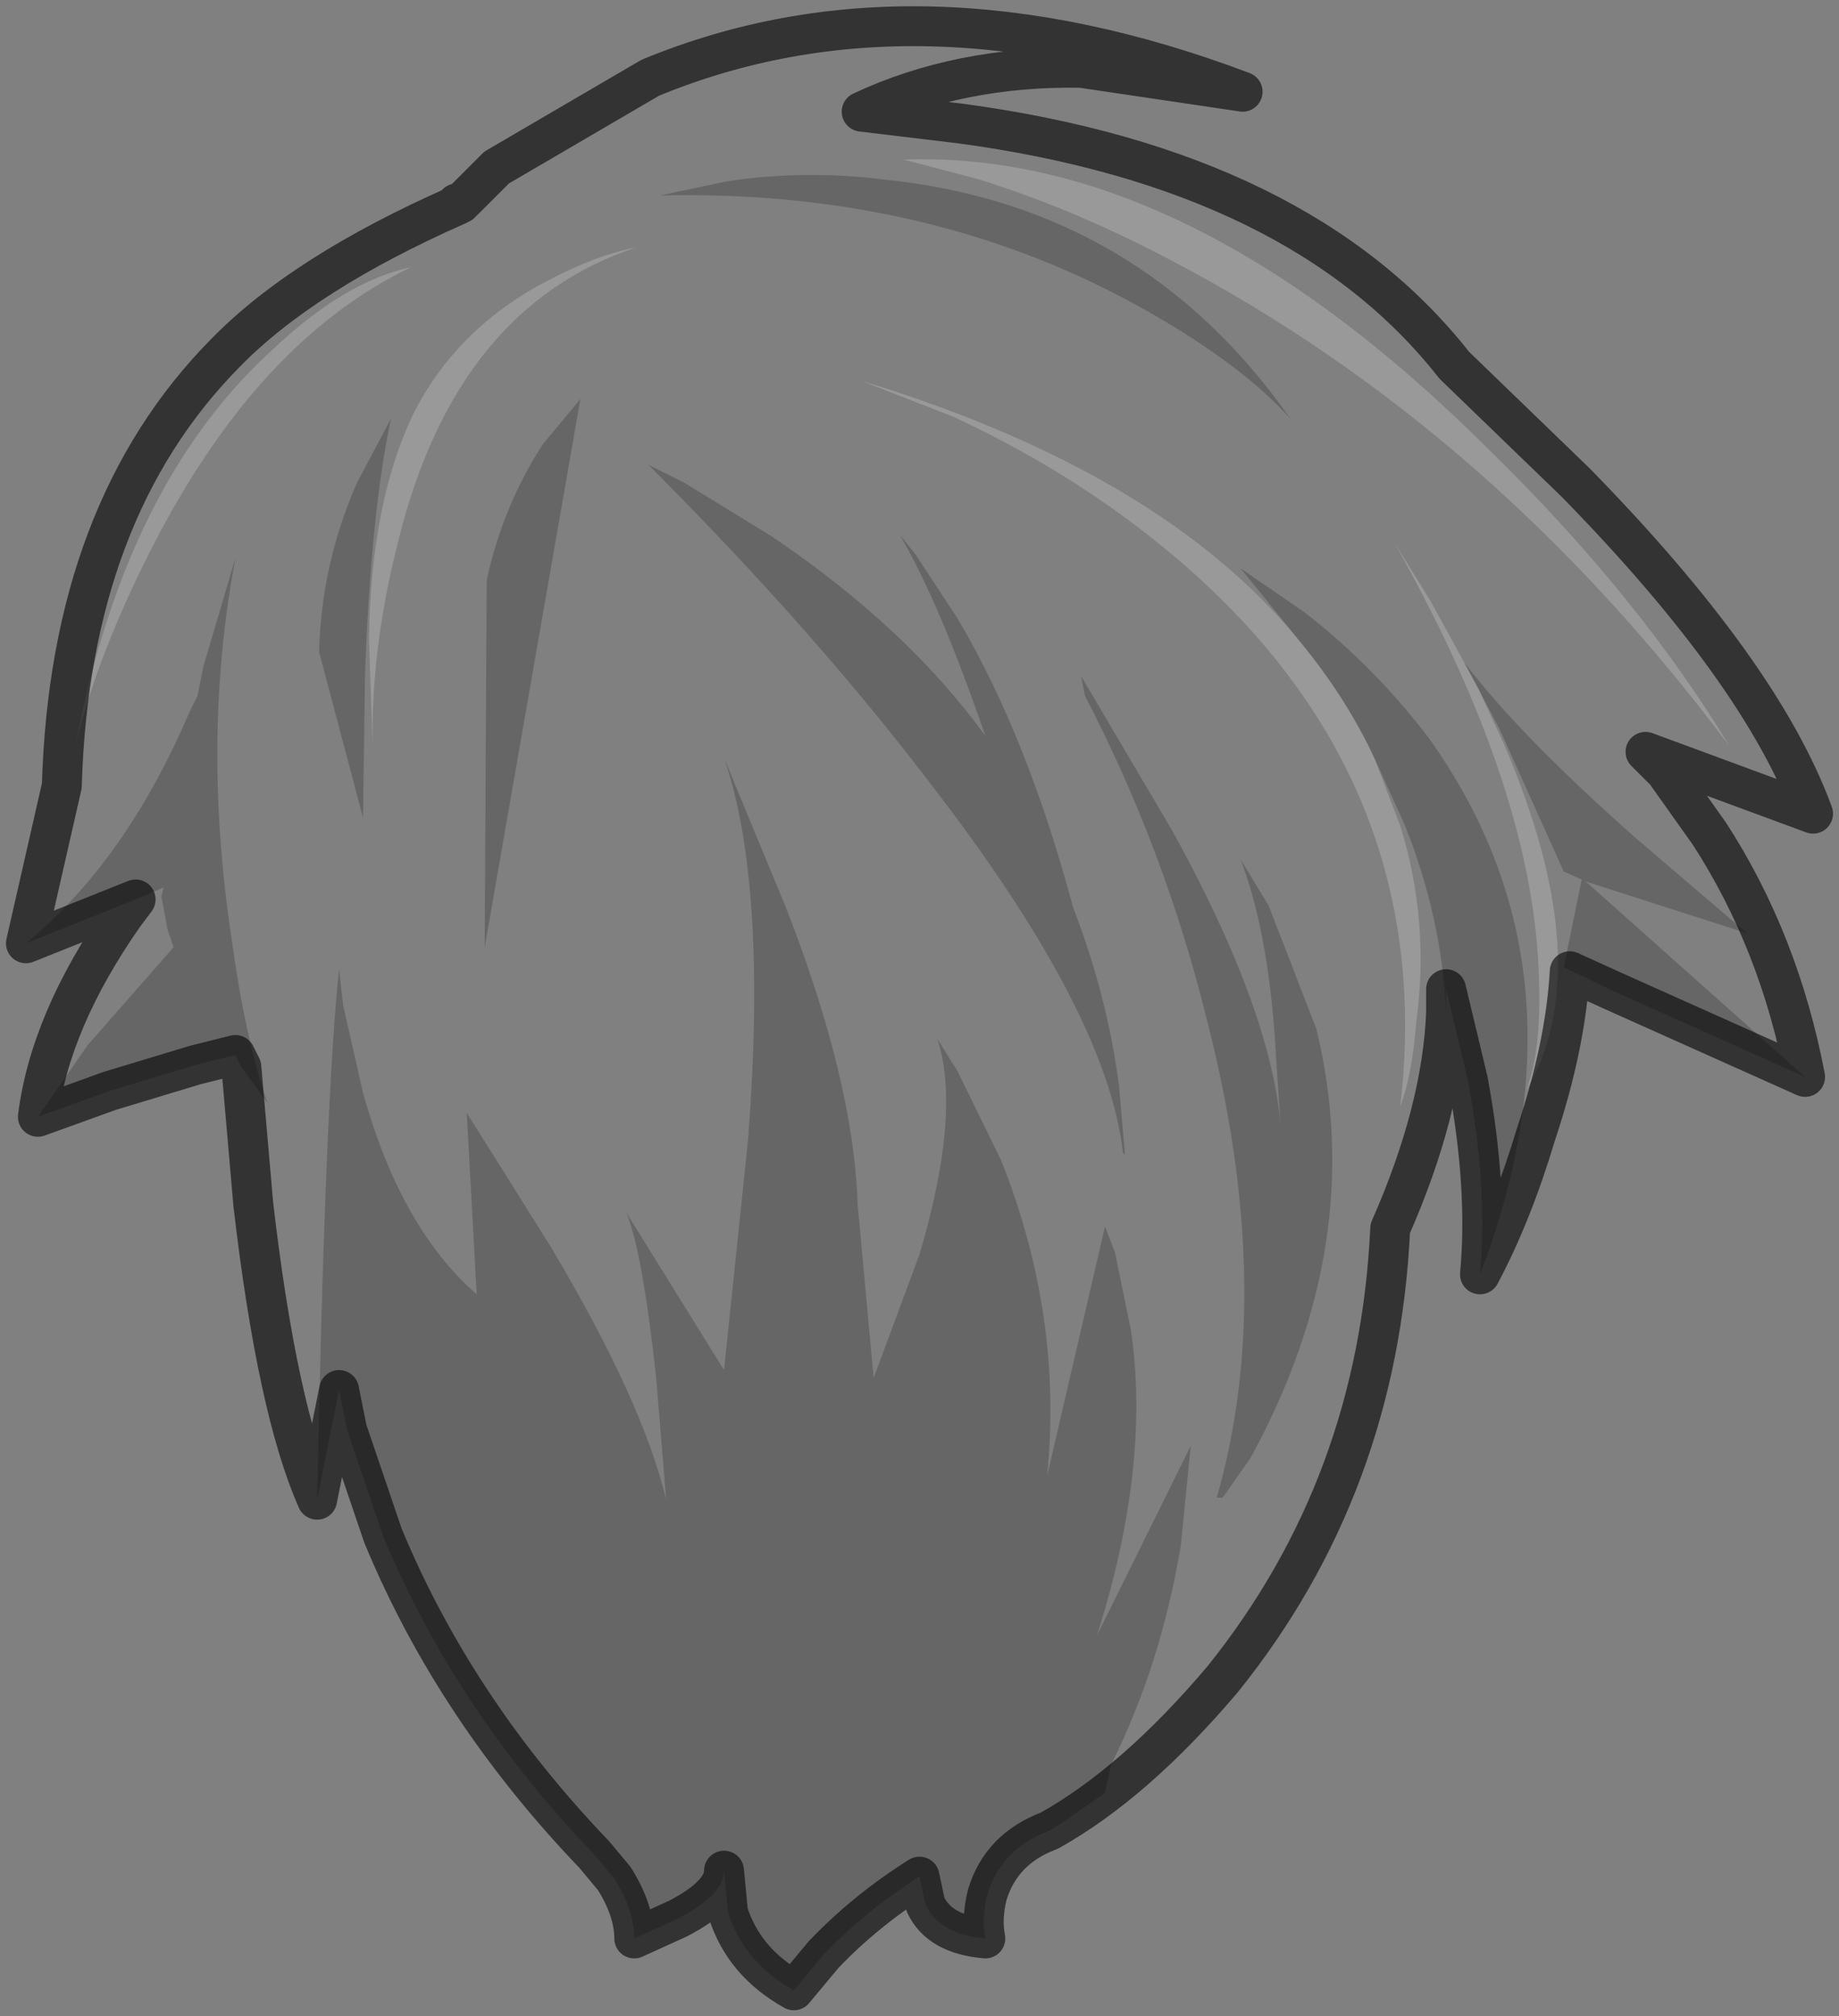 <?xml version="1.0" encoding="UTF-8" standalone="no"?>
<svg xmlns:xlink="http://www.w3.org/1999/xlink" height="50.55px" width="46.1px" xmlns="http://www.w3.org/2000/svg">
  <rect width="100%" height="100%" fill="#808080" stroke="none"/>
  <g transform="matrix(1.0, 0.0, 0.0, 1.0, 20.8, 16.3)">
    <path d="M-11.0 -5.8 L-11.85 -4.2 Q-12.75 -2.15 -12.8 0.05 L-11.7 4.2 -11.65 0.6 Q-11.5 -3.45 -11.0 -5.8 M-11.55 -0.3 L-11.45 2.7 Q-11.55 0.1 -10.8 -2.8 -9.35 -8.6 -4.85 -10.1 -5.85 -9.9 -7.0 -9.3 -9.35 -8.1 -10.45 -5.9 -11.5 -3.7 -11.55 -0.3 M-10.5 -9.6 Q-12.15 -9.25 -13.95 -7.55 -17.65 -4.2 -18.9 2.35 -18.35 0.1 -17.0 -2.55 -14.35 -7.75 -10.5 -9.6 M-2.6 -11.75 L-4.25 -11.4 Q2.35 -11.55 7.6 -8.7 10.25 -7.25 11.55 -5.8 7.8 -11.15 1.35 -11.8 -0.65 -12.05 -2.6 -11.75 M-20.15 7.35 L-19.25 3.4 Q-19.05 -3.5 -15.15 -7.45 -13.2 -9.45 -9.35 -11.15 L-9.25 -11.2 -9.35 -11.2 -9.2 -11.25 -8.35 -12.1 -4.5 -14.35 Q2.15 -17.1 10.35 -14.0 L6.3 -14.6 Q3.25 -14.65 0.8 -13.5 L3.3 -13.2 Q11.8 -12.05 15.65 -7.15 L15.7 -7.1 18.7 -4.2 Q23.35 0.55 24.65 4.1 L20.45 2.55 20.95 3.05 22.05 4.6 Q23.8 7.3 24.45 10.7 L18.95 5.8 23.0 7.1 20.25 4.75 Q17.3 2.15 15.9 0.3 L15.05 -1.25 14.15 -2.7 Q17.45 3.15 17.75 7.65 17.9 9.95 17.45 11.05 19.3 7.95 16.9 2.35 L16.25 0.95 16.8 2.0 18.4 5.55 18.85 5.75 18.4 7.95 19.65 8.55 18.55 8.05 Q18.45 9.9 17.7 12.15 17.1 14.15 16.3 15.65 19.2 8.1 15.05 2.25 13.7 0.45 11.9 -0.95 L10.3 -2.05 11.8 -0.2 Q8.35 -4.45 0.8 -6.75 L3.1 -5.85 Q5.9 -4.55 8.15 -2.75 15.3 2.95 14.3 11.45 14.6 10.65 14.7 9.35 15.05 6.8 14.3 4.4 L13.65 2.7 14.4 4.35 Q15.35 6.7 15.45 9.1 15.35 11.55 14.05 14.5 13.75 20.95 9.85 25.8 7.65 28.4 5.5 29.6 L5.9 29.35 6.9 28.65 7.05 27.95 Q8.3 25.45 8.8 22.45 L9.05 19.95 6.7 24.7 Q8.05 20.45 7.55 17.05 L7.15 15.1 6.9 14.45 5.45 20.7 Q5.85 16.7 4.3 12.8 L3.2 10.55 2.7 9.75 Q3.3 11.6 2.25 15.15 L1.1 18.25 0.7 13.9 Q0.6 10.8 -1.1 6.45 L-2.65 2.7 Q-1.55 5.9 -2.05 12.3 L-2.65 18.05 -5.1 14.1 Q-4.7 15.05 -4.35 18.25 L-4.1 21.3 Q-4.7 18.8 -7.0 14.95 L-9.1 11.6 -8.85 16.15 Q-10.75 14.5 -11.7 11.1 L-12.2 8.9 -12.3 8.0 Q-12.65 11.25 -12.85 21.3 -13.85 19.05 -14.45 13.9 L-14.75 10.45 -14.1 11.35 Q-14.65 9.75 -15.0 7.2 -15.75 2.2 -14.9 -2.3 L-15.7 0.4 -15.85 1.15 -16.05 1.55 Q-17.65 5.3 -20.15 7.35 M-19.85 11.7 Q-19.55 9.3 -17.7 6.65 L-17.4 6.25 -16.7 5.95 -16.75 6.15 -16.75 6.2 -16.6 7.0 -16.55 7.15 -16.45 7.45 -18.6 9.9 -19.85 11.7 M-3.65 -4.2 L-4.55 -4.65 Q-0.45 -0.55 2.45 3.25 6.95 9.05 7.35 12.6 L7.4 12.65 7.25 10.9 Q6.95 8.65 6.1 6.45 4.95 2.15 3.2 -0.8 L2.15 -2.4 1.75 -2.9 Q2.75 -1.2 3.9 2.15 1.95 -0.55 -1.45 -2.85 L-3.65 -4.2 M-7.2 -5.15 Q-8.2 -3.6 -8.6 -1.75 L-8.65 7.45 -6.25 -6.3 -7.2 -5.15 M3.75 -11.8 Q6.15 -11.05 8.6 -9.75 16.6 -5.55 22.55 2.4 20.25 -1.4 16.45 -5.1 8.95 -12.55 1.85 -12.3 L3.75 -11.8 M11.15 9.6 L11.3 11.9 Q11.05 9.0 8.6 4.55 L6.3 0.65 6.4 1.15 Q8.4 5.0 9.45 9.25 11.2 16.05 9.7 21.25 L9.85 21.25 10.55 20.25 Q13.5 14.85 12.2 9.5 L11.0 6.4 10.3 5.25 Q10.95 6.95 11.15 9.6" fill="#ffffff" fill-opacity="0.0" fill-rule="evenodd" stroke="none"/>
    <path d="M-10.5 -9.6 Q-14.35 -7.75 -17.0 -2.55 -18.35 0.1 -18.9 2.35 -17.65 -4.2 -13.95 -7.55 -12.15 -9.25 -10.5 -9.6 M-11.55 -0.3 Q-11.5 -3.7 -10.45 -5.9 -9.35 -8.1 -7.0 -9.3 -5.85 -9.9 -4.85 -10.1 -9.35 -8.6 -10.8 -2.8 -11.55 0.1 -11.45 2.7 L-11.55 -0.3 M13.65 2.7 L14.3 4.4 Q15.05 6.8 14.7 9.35 14.6 10.65 14.3 11.45 15.3 2.95 8.15 -2.75 5.9 -4.55 3.1 -5.85 L0.8 -6.75 Q8.35 -4.45 11.8 -0.2 12.95 1.2 13.65 2.7 M3.75 -11.8 L1.85 -12.3 Q8.95 -12.55 16.45 -5.1 20.25 -1.4 22.55 2.4 16.6 -5.55 8.6 -9.75 6.15 -11.05 3.75 -11.8 M16.25 0.95 L16.9 2.35 Q19.3 7.95 17.45 11.05 17.9 9.95 17.75 7.65 17.45 3.15 14.15 -2.7 L15.05 -1.25 15.9 0.3 16.25 0.95" fill="#ffffff" fill-opacity="0.2" fill-rule="evenodd" stroke="none"/>
    <path d="M-11.0 -5.8 Q-11.5 -3.45 -11.65 0.6 L-11.7 4.2 -12.8 0.05 Q-12.75 -2.15 -11.85 -4.2 L-11.0 -5.8 M-2.6 -11.75 Q-0.65 -12.05 1.35 -11.8 7.8 -11.15 11.55 -5.8 10.25 -7.25 7.6 -8.7 2.35 -11.55 -4.25 -11.4 L-2.6 -11.75 M24.45 10.7 L19.65 8.55 18.4 7.95 18.85 5.75 18.4 5.55 16.8 2.0 16.25 0.95 15.9 0.3 Q17.3 2.15 20.25 4.75 L23.0 7.1 18.95 5.8 24.45 10.7 M16.3 15.65 Q16.5 13.5 16.0 10.8 L15.45 8.5 15.45 9.1 Q15.35 6.7 14.4 4.35 L13.65 2.7 Q12.95 1.2 11.8 -0.2 L10.3 -2.05 11.9 -0.95 Q13.7 0.45 15.05 2.25 19.2 8.1 16.3 15.65 M5.5 29.6 Q4.3 30.05 3.95 31.2 3.8 31.8 3.9 32.3 2.75 32.2 2.4 31.45 L2.25 30.75 Q0.9 31.6 -0.15 32.7 L-0.9 33.6 Q-2.15 32.9 -2.55 31.65 L-2.65 30.6 Q-2.65 31.2 -3.8 31.8 L-4.9 32.3 Q-4.9 31.6 -5.4 30.8 L-5.9 30.2 Q-9.4 26.55 -11.2 22.2 L-12.1 19.55 -12.3 18.55 -12.85 21.3 Q-12.65 11.25 -12.3 8.0 L-12.2 8.9 -11.7 11.1 Q-10.75 14.5 -8.85 16.15 L-9.1 11.6 -7.0 14.95 Q-4.7 18.8 -4.1 21.3 L-4.35 18.25 Q-4.7 15.05 -5.1 14.1 L-2.65 18.05 -2.05 12.3 Q-1.55 5.9 -2.65 2.7 L-1.1 6.45 Q0.6 10.8 0.7 13.9 L1.1 18.25 2.25 15.15 Q3.3 11.6 2.7 9.75 L3.2 10.55 4.3 12.8 Q5.85 16.7 5.45 20.7 L6.9 14.45 7.15 15.1 7.55 17.05 Q8.05 20.45 6.7 24.7 L9.05 19.95 8.8 22.45 Q8.3 25.45 7.05 27.95 L6.9 28.65 5.9 29.35 5.5 29.6 M-14.75 10.45 L-14.9 10.15 -15.9 10.4 -18.05 11.05 -19.85 11.7 -18.6 9.9 -16.45 7.45 -16.55 7.15 -16.6 7.0 -16.75 6.2 -16.75 6.15 -16.7 5.95 -17.4 6.25 -20.15 7.35 Q-17.65 5.3 -16.05 1.55 L-15.85 1.15 -15.7 0.4 -14.9 -2.3 Q-15.75 2.2 -15.0 7.2 -14.65 9.75 -14.1 11.35 L-14.75 10.45 M-7.2 -5.15 L-6.25 -6.3 -8.65 7.45 -8.6 -1.75 Q-8.2 -3.6 -7.2 -5.15 M-3.65 -4.2 L-1.45 -2.85 Q1.95 -0.55 3.9 2.15 2.75 -1.2 1.75 -2.9 L2.15 -2.4 3.2 -0.8 Q4.95 2.15 6.1 6.45 6.95 8.65 7.25 10.9 L7.4 12.65 7.35 12.6 Q6.95 9.05 2.45 3.25 -0.45 -0.55 -4.55 -4.65 L-3.65 -4.2 M11.15 9.6 Q10.95 6.95 10.3 5.25 L11.0 6.4 12.2 9.5 Q13.5 14.85 10.55 20.25 L9.85 21.25 9.7 21.25 Q11.2 16.05 9.45 9.25 8.4 5.0 6.4 1.15 L6.3 0.65 8.6 4.55 Q11.05 9.0 11.3 11.9 L11.15 9.6" fill="#000000" fill-opacity="0.2" fill-rule="evenodd" stroke="none"/>
    <path d="M-20.15 7.35 L-19.25 3.4 Q-19.05 -3.5 -15.15 -7.45 -13.2 -9.45 -9.35 -11.15 L-9.25 -11.2 -9.35 -11.2 -9.2 -11.25 -8.35 -12.1 -4.5 -14.35 Q2.15 -17.1 10.35 -14.0 L6.3 -14.6 Q3.25 -14.65 0.8 -13.5 L3.3 -13.2 Q11.8 -12.05 15.65 -7.15 L15.7 -7.1 18.7 -4.2 Q23.35 0.55 24.65 4.1 L20.45 2.55 20.95 3.05 22.05 4.6 Q23.8 7.3 24.45 10.7 L19.65 8.55 18.55 8.05 Q18.45 9.9 17.7 12.15 17.1 14.15 16.3 15.65 16.5 13.5 16.0 10.8 L15.45 8.5 15.45 9.1 Q15.35 11.55 14.05 14.5 13.75 20.95 9.85 25.8 7.65 28.4 5.5 29.6 4.3 30.05 3.95 31.2 3.8 31.8 3.9 32.3 2.75 32.2 2.4 31.45 L2.25 30.75 Q0.9 31.6 -0.15 32.7 L-0.9 33.6 Q-2.15 32.9 -2.55 31.65 L-2.65 30.6 Q-2.65 31.2 -3.8 31.8 L-4.9 32.3 Q-4.9 31.6 -5.4 30.8 L-5.9 30.2 Q-9.4 26.55 -11.2 22.2 L-12.1 19.55 -12.3 18.55 -12.85 21.3 Q-13.85 19.05 -14.45 13.9 L-14.75 10.45 -14.9 10.15 -15.9 10.4 -18.05 11.05 -19.85 11.7 Q-19.55 9.3 -17.7 6.65 L-17.4 6.25 -20.15 7.35 Z" fill="none" stroke="#000000" stroke-linecap="square" stroke-linejoin="round" stroke-opacity="0.6" stroke-width="1.0"/>
  </g>
</svg>
